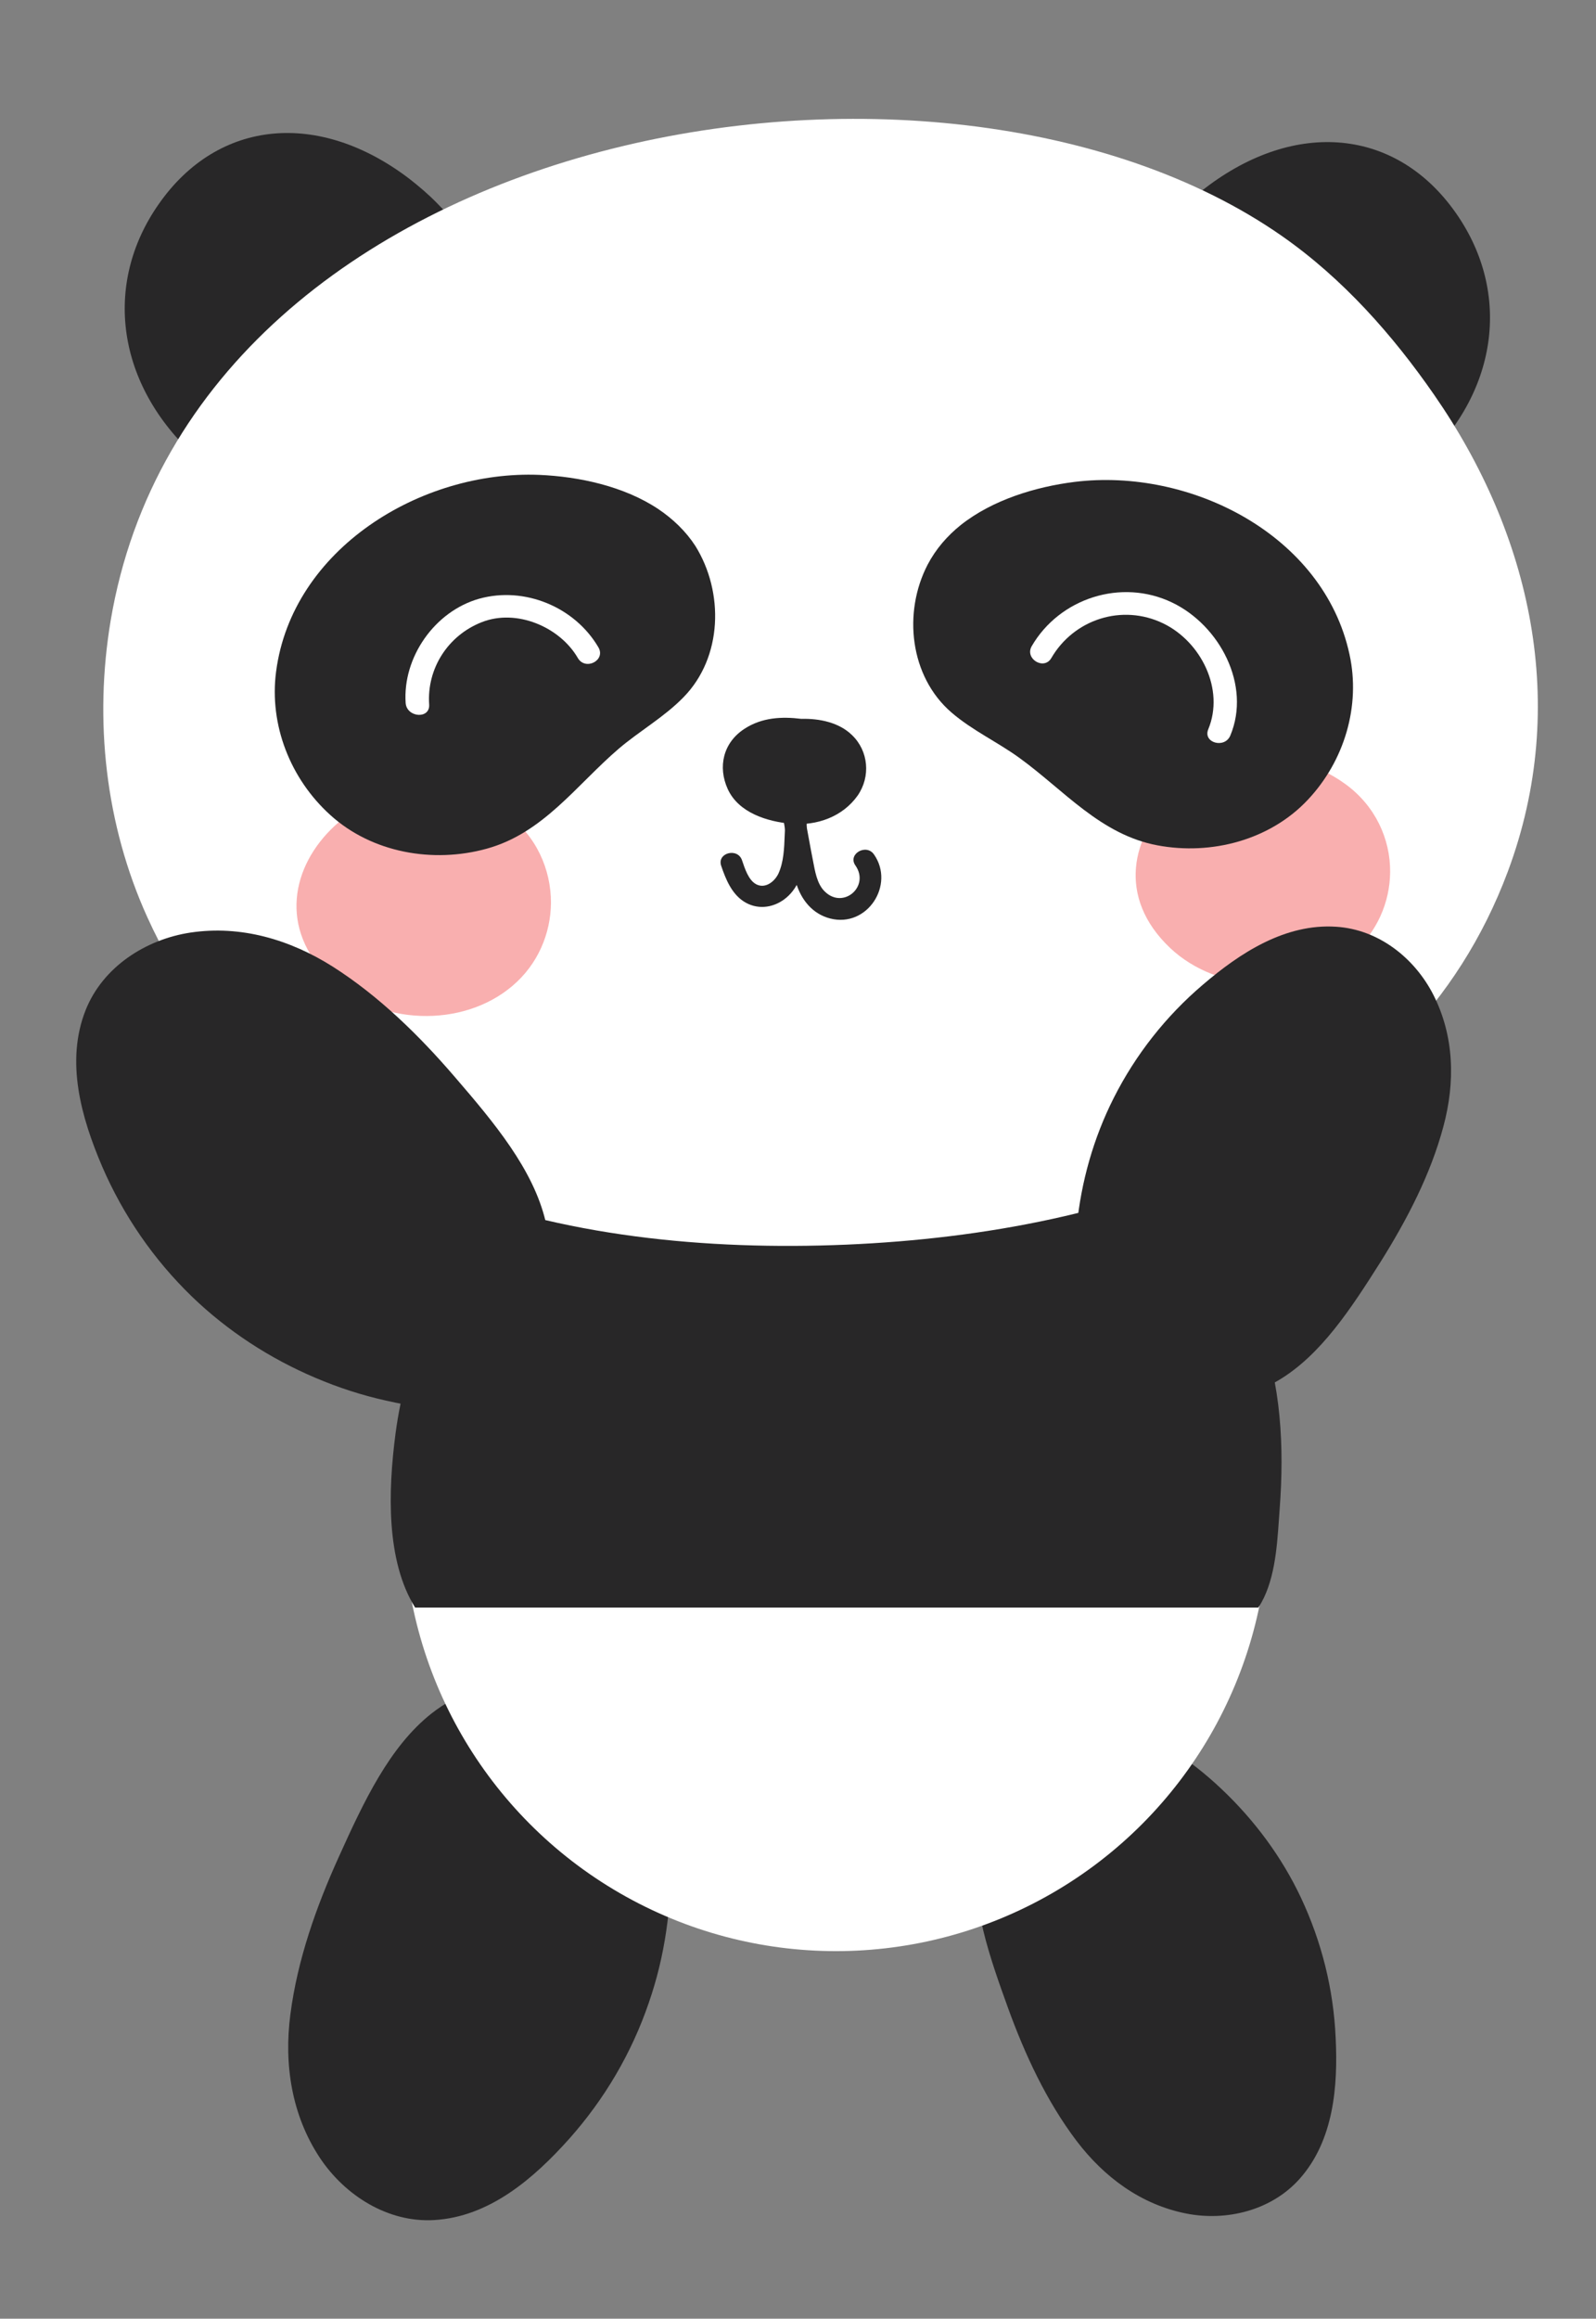 <?xml version="1.0" encoding="utf-8"?>
<!-- Generator: Adobe Illustrator 24.1.0, SVG Export Plug-In . SVG Version: 6.00 Build 0)  -->
<svg version="1.1" id="Layer_1" xmlns="http://www.w3.org/2000/svg" xmlns:xlink="http://www.w3.org/1999/xlink" x="0px" y="0px"
	 viewBox="0 0 659 957" enable-background="new 0 0 659 957" xml:space="preserve">
<rect x="0" y="0" width="659" height="957" fill="#808080" stroke="none"/>
<rect display="none" fill="#1CD3C6" width="1500" height="2000"/>
<g>
	<path fill="#282728" d="M403.4,765.5c-2.5,20.2,5.1,41.9,12.8,63.2c7,19.3,15.9,38.5,28.3,54.9c11.4,15,26.6,26.3,45.3,30
		c16.7,3.3,35.3-1.3,46.9-14.4c14-15.8,15.8-38.1,14.8-58.2c-0.9-20.1-5.8-39.6-14.3-57.7c-7.9-16.8-19.2-32-32.6-44.7
		c-6.7-6.4-14-12.1-21.8-17.1c-8.2-5.2-17.2-10.9-27.3-10.3c-6.3,0.4-12.9,4.2-18.2,7.3c-5.7,3.4-11,7.5-15.8,12.1
		C410.2,741.4,404.9,753.2,403.4,765.5z"/>
	<path fill="#282728" d="M178.2,707.2c-17.4,13.7-28.1,36.6-38.3,59.2c-9.3,20.5-17.1,42.5-20,65c-2.7,20.6,0.5,41.5,12.1,59.1
		c10.4,15.7,28.2,26.9,47.2,25.8c22.9-1.3,41.2-17.2,55.8-33.5c14.6-16.4,25.8-35.4,32.9-56.2c6.7-19.3,9.6-40,8.9-60.5
		c-0.3-10.3-1.6-20.4-3.8-30.5c-2.3-10.5-5-22.1-13.2-29.5c-5.2-4.7-13.1-6.9-19.6-8.7c-7-1.9-14.2-2.9-21.4-3.1
		C201.8,693.9,188.8,698.9,178.2,707.2z"/>
	<circle fill="#FFFFFF" cx="345.2" cy="626.8" r="178.5"/>
	<path fill="#282728" d="M519.6,663.4c0.9-1.2,1.6-2.6,2.3-4c5.2-11,5.6-24.8,6.5-36.8c1.9-25.4,0.6-51.6-8.4-74.9
		c-8.9-23.2-25.9-40.5-43.5-55c-9.5-7.8-19.5-15-30.2-20.5c-11.2-5.8-23.5-8.5-35.7-10c-26.2-3.4-53-3.7-79.5-3.2
		c-43.8,0.8-93.5,6.1-127.2,43c-21.8,23.8-36.2,56.2-40.6,89.8c-3.1,23.8-3.9,52.4,8.1,71.7H519.6z"/>
	<path fill="#282728" d="M180.5,83.9c-3.6-3.7-7.5-7-11.6-10.2C131.8,45.5,90.1,49,65.5,84.3C42.4,117.3,48.1,159,81,188.7
		c-1.1,2.2-0.2,5.6,3.1,5.9c9.5,0.9,16.2-5,22.8-10.5c8.1-6.8,16.1-13.9,23.8-21.2c15.4-14.5,30-29.8,43.6-46
		c3.3-3.9,6.5-7.9,9.7-11.9c2.4-3,6.3-6.5,4.6-11C187.1,90.1,183.3,86.9,180.5,83.9z"/>
	<path fill="#282728" d="M478.1,97.7c-1.7,4.5,2.2,8,4.6,11c3.2,4,6.4,8,9.7,11.9c13.6,16.2,28.2,31.6,43.6,46
		c7.7,7.3,15.7,14.4,23.8,21.2c6.5,5.5,13.3,11.3,22.8,10.5c3.3-0.3,4.2-3.7,3.1-5.9c33-29.7,38.6-71.4,15.5-104.4
		c-24.6-35.2-66.3-38.8-103.4-10.5c-4.1,3.1-8,6.5-11.6,10.2C483.4,90.5,479.6,93.8,478.1,97.7z"/>
	<path fill="#FFFFFF" d="M592.2,163c-17.1-24.7-37.7-48-62.9-65.6C388.2-1.1,80.4,50.5,45.7,256.1c-6.9,41.2-2.2,84.2,15.1,122.4
		C111,489.3,232.5,518.7,349.7,513.7c113.3-4.9,231.5-43.3,272.9-154C648.3,290.8,632,220.4,592.2,163z"/>
	<path fill="#F9AFAF" d="M227.5,372.6c-0.1,12.7-5.4,25.4-15.9,34.3c-20.8,17.7-55.3,16.2-74.9-2.5c-44.2-42.3,23.9-104.1,72.3-68.6
		C221.4,344.9,227.5,358.7,227.5,372.6z"/>
	<path fill="#F9AFAF" d="M574,359.9c-0.1,12.5-5.4,25-15.9,33.9c-20.8,17.5-55.3,16-74.9-2.5c-44.2-41.7,23.9-102.8,72.3-67.7
		C567.9,332.6,574.1,346.3,574,359.9z"/>
	<path fill="#282728" d="M271.8,210.1c-14.1-9.4-32.7-13.4-49.1-14.1c-48.9-2-102.1,30.6-108.7,81.2c-2.9,22,5.9,44.3,22.4,59.2
		c17.2,15.6,42.4,20,64.5,13.9c23.4-6.4,37.1-26.3,54.6-41.3c8.7-7.4,18.7-13,26.7-21.2c16.2-16.5,16.8-43.4,4.9-62.5
		C283.2,219.3,277.9,214.2,271.8,210.1z"/>
	<path fill="#282728" d="M383,233.1c-10.2,19.7-7.4,46.1,9.9,61c8.6,7.4,18.9,12.1,28,18.7c18.4,13.3,33.5,31.7,57,36.1
		c22.3,4.2,46.6-2.2,62.2-18.9c15-16,21.8-38.6,17.1-60c-10.7-49.2-65.6-77-113.5-71.1c-16,2-33.9,7.4-47,17.8
		C391.1,221.2,386.4,226.6,383,233.1z"/>
	<path fill="#282728" d="M351.8,303.4c-5.3-5.2-13.4-6.9-20.9-6.7c-8.1-1-16.3-0.6-23.5,4.1c-8.8,5.7-11.1,15.7-6.9,24.9
		c4.5,9.8,16.3,13.4,26.2,14.3c10.6,0.9,21.2-2.9,27.4-11.6C359.6,320.5,358.6,309.9,351.8,303.4z"/>
	<path fill="#282728" d="M333,329.9c-0.2-5.7-9.2-5.7-8.9,0c0.2,5,0.2,10-0.1,15c-0.2,5.2-0.4,10.9-2.6,15.7
		c-1.6,3.3-5.4,6.3-9.1,4.4c-3.3-1.7-4.8-6.7-5.9-9.9c-1.8-5.4-10.5-3.1-8.6,2.3c1.8,5.3,4.2,11.3,9.2,14.6
		c5.3,3.5,11.8,2.9,16.8-0.8c5.7-4.2,7.8-11,8.5-17.7C333.1,345.8,333.3,337.8,333,329.9z"/>
	<path fill="#282728" d="M360.9,352.7c-3.2-4.7-11-0.2-7.7,4.5c6.1,8.7-5.1,18.3-12.7,10.7c-3.2-3.1-4-8.5-4.8-12.6
		c-1.2-6-2.2-12-3.4-18c-1-5.6-9.7-3.2-8.6,2.3c1.5,8.2,2.5,16.8,5,24.8c2.1,6.9,6.7,12.8,14.1,14.7
		C358.1,383,369.6,365.2,360.9,352.7z"/>
	<path fill="#282728" d="M225.3,504.2c-5.1-21.6-21.3-40.9-37.5-59.7c-14.7-17.1-31.3-33.4-50.5-45.6c-17.6-11.1-37.8-17.1-58.6-14
		c-18.6,2.8-36.2,14.2-43.3,31.9c-8.5,21.3-1.8,44.6,6.8,64.7c8.7,20.1,21.2,38.3,37,53.6c14.7,14.2,32.2,25.6,51.1,33.6
		c9.4,4,19.2,7.2,29.2,9.4c10.5,2.3,22.1,4.8,32.3,0.5c6.4-2.7,11.8-9,16.1-14.1c4.7-5.6,8.6-11.7,11.8-18.1
		C227.4,531.3,228.4,517.3,225.3,504.2z"/>
	<path fill="#282728" d="M527.9,569.7c17.5-10.4,30-29.7,42.1-48.8c10.9-17.4,20.7-36.1,26-56c4.9-18.2,4.5-37.2-4.1-54.2
		c-7.7-15.2-22.6-27.1-40.2-28.2c-21.1-1.4-39.8,10.9-55,23.9c-15.3,13-27.8,28.9-36.8,46.7c-8.4,16.6-13.5,34.7-15.3,53.1
		c-0.9,9.2-0.9,18.5-0.1,27.7c0.9,9.6,2,20.3,8.6,27.9c4.2,4.8,11.2,7.6,16.9,9.9c6.2,2.5,12.7,4.1,19.3,5.1
		C504.7,579,517.2,576,527.9,569.7z"/>
	<path fill="#FFFFFF" d="M177.2,290.8c-1-14.8,7.7-28.5,21.7-34c14.4-5.7,32.3,2,39.7,14.8c3.1,5.3,11.6,1,8.5-4.4
		c-9.7-16.6-30.4-25.3-49.2-20.1c-18.5,5.2-31.7,24.3-30.4,43.1C168,296.2,177.6,296.9,177.2,290.8z"/>
	<path fill="#FFFFFF" d="M434.1,271.6c9.3-16,29.2-22.5,46.2-14.3c15.7,7.6,25.4,27.3,18.6,43.7c-2.3,5.6,6.8,8.1,9.1,2.6
		c8.7-20.8-4.4-45.5-24-54.9c-21-10.1-46.5-1.8-58,18C423,271.9,431.1,276.8,434.1,271.6z"/>
</g>
</svg>
